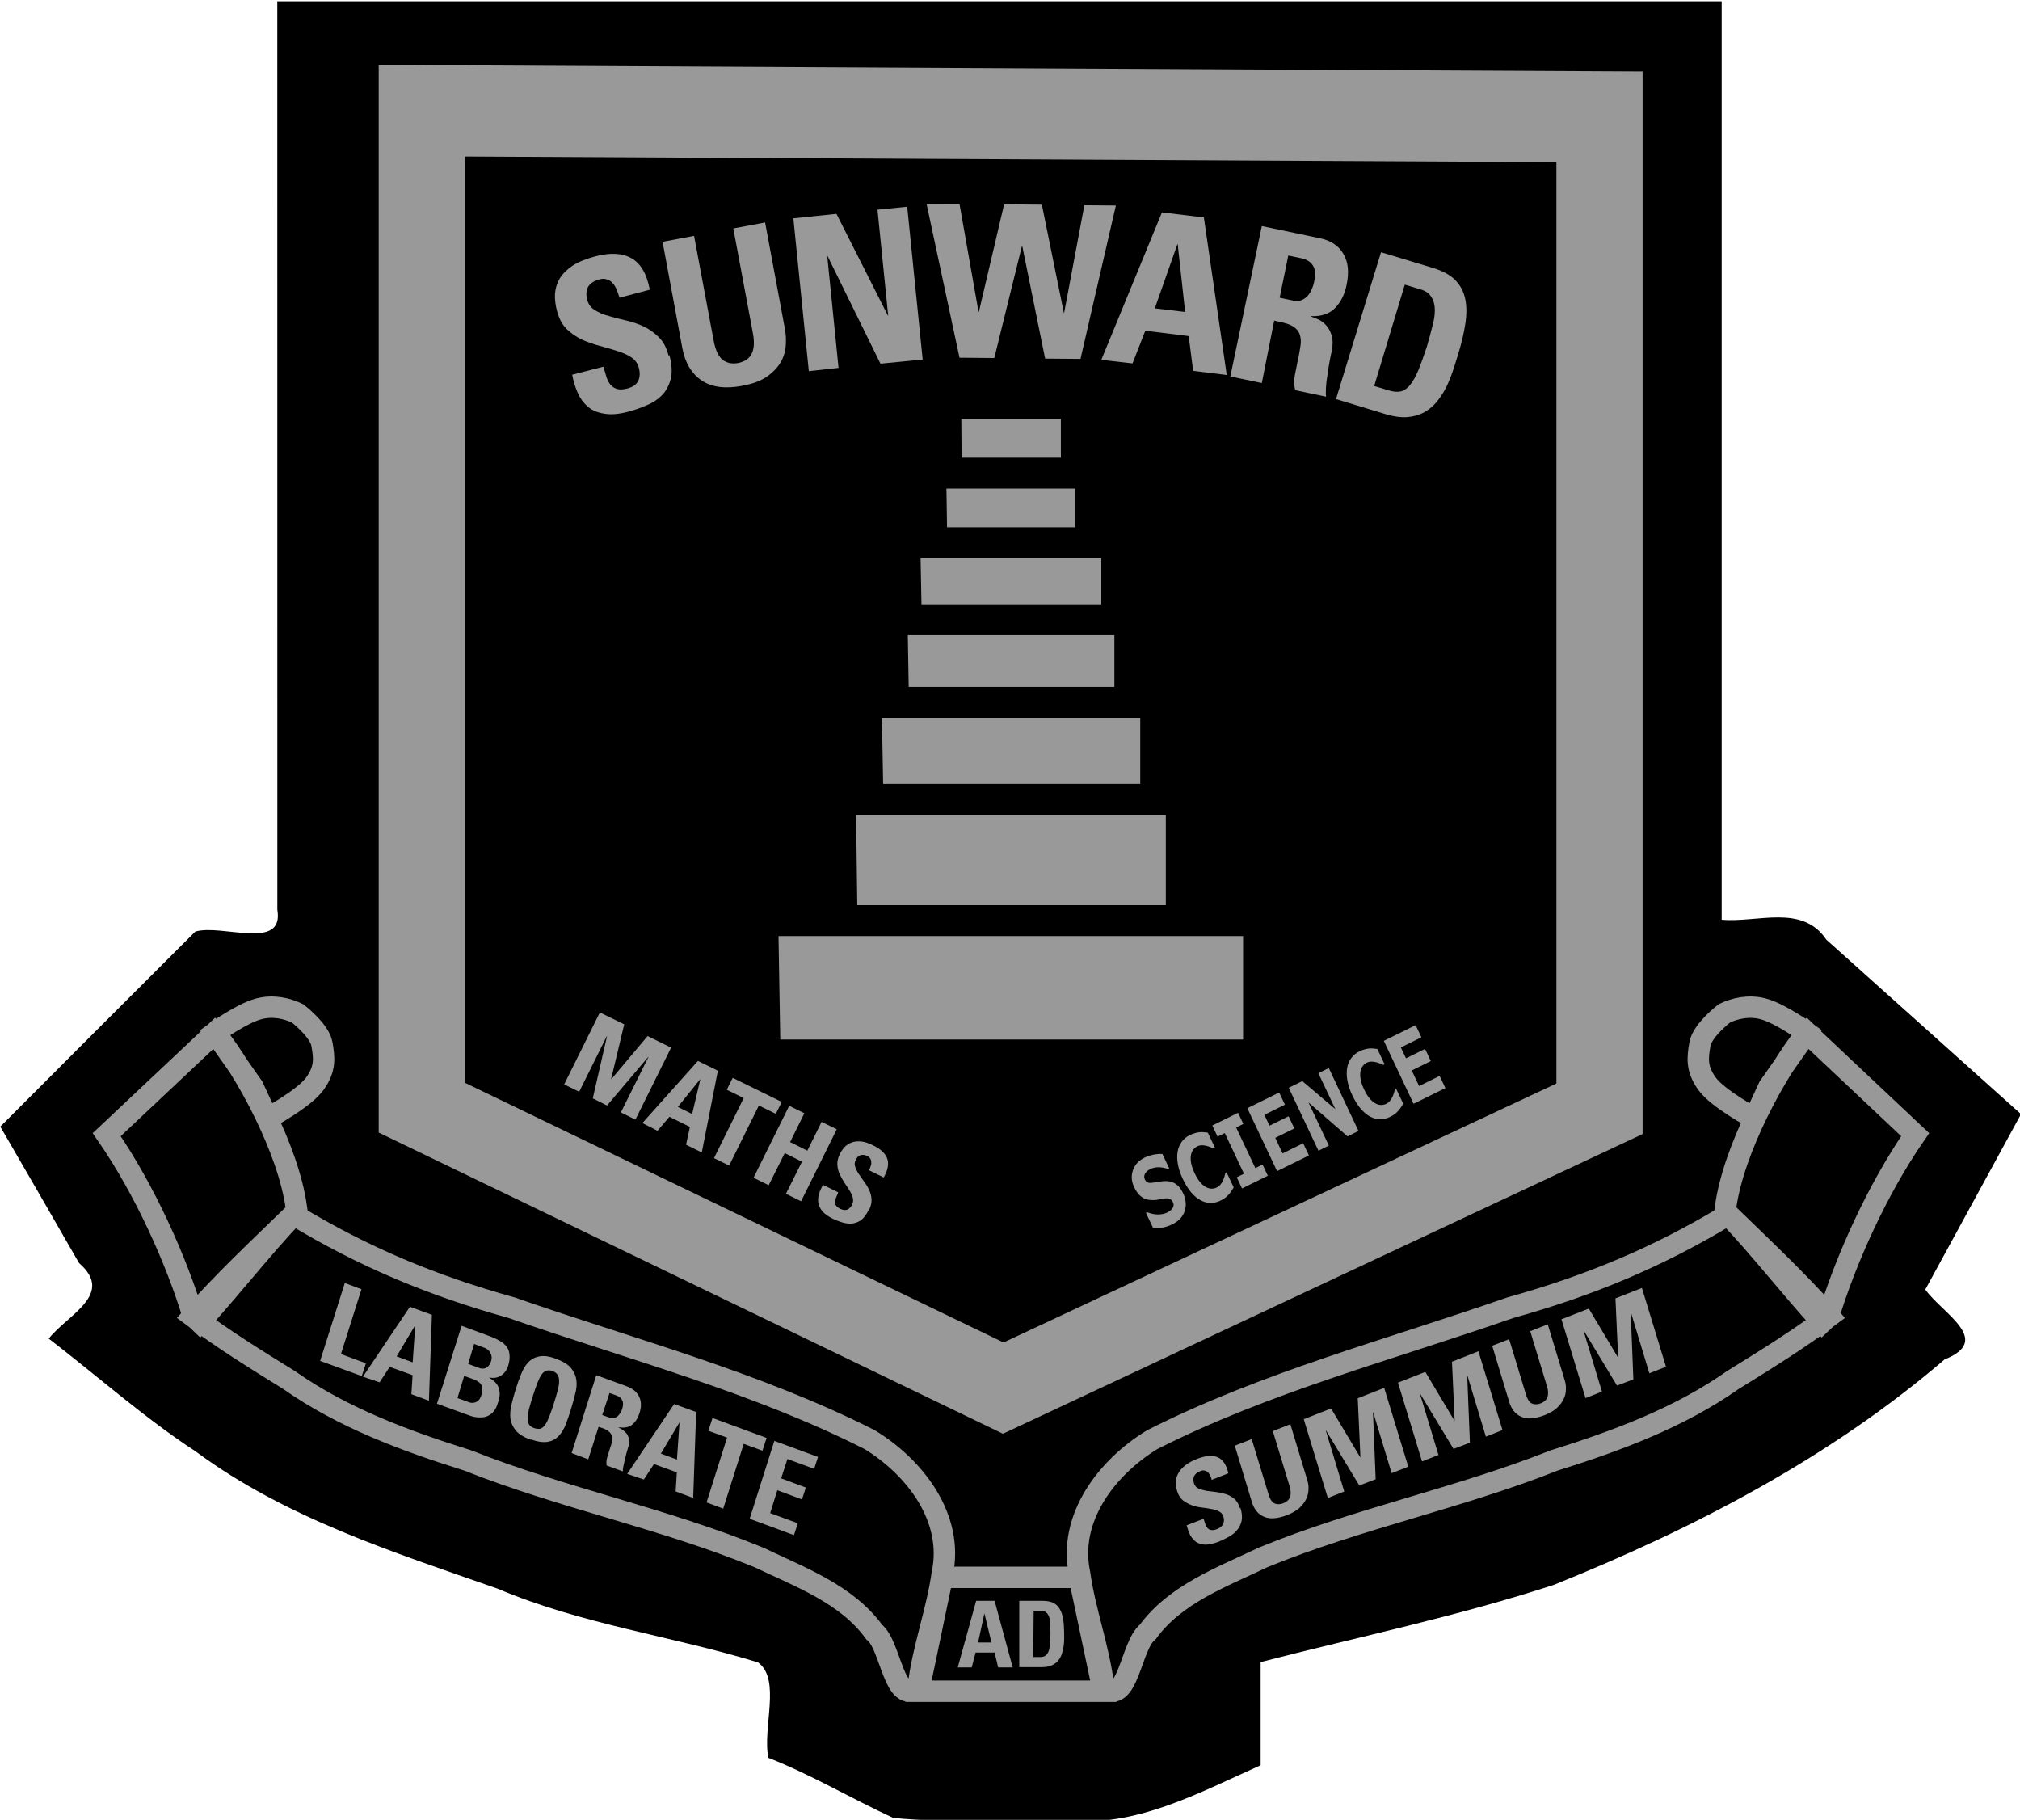 <?xml version="1.0" encoding="UTF-8" standalone="no"?>
<svg
   xmlns:dc="http://purl.org/dc/elements/1.1/"
   xmlns:cc="http://creativecommons.org/ns#"
   xmlns:rdf="http://www.w3.org/1999/02/22-rdf-syntax-ns#"
   xmlns:svg="http://www.w3.org/2000/svg"
   xmlns="http://www.w3.org/2000/svg"
   xmlns:sodipodi="http://sodipodi.sourceforge.net/DTD/sodipodi-0.dtd"
   xmlns:inkscape="http://www.inkscape.org/namespaces/inkscape"
   width="58.857mm"
   height="53.013mm"
   viewBox="0 0 58.857 53.013"
   version="1.1"
   id="svg8"
   inkscape:version="1.0.2-2 (e86c870879, 2021-01-15)"
   sodipodi:docname="SHPS_logo.svg">
  <defs
     id="defs2">
    <filter
       inkscape:label="3D Marble"
       inkscape:menu="Materials"
       inkscape:menu-tooltip="3D warped marble texture"
       height="1.5"
       y="-0.25"
       width="1.5"
       x="-0.25"
       style="color-interpolation-filters:sRGB"
       id="filter1414">
      <feGaussianBlur
         stdDeviation="4"
         result="result8"
         id="feGaussianBlur1386" />
      <feTurbulence
         seed="50"
         result="result7"
         type="turbulence"
         numOctaves="7"
         baseFrequency="0.01 0.01"
         id="feTurbulence1388" />
      <feColorMatrix
         result="result5"
         values="1 0 0 0 0 0 1 0 0 0 0 0 1 0 0 0 0 0 1.4 0 "
         id="feColorMatrix1390" />
      <feComposite
         result="result6"
         in="result5"
         operator="in"
         in2="result8"
         id="feComposite1392" />
      <feDisplacementMap
         in="result5"
         xChannelSelector="A"
         yChannelSelector="A"
         scale="100"
         result="result4"
         in2="result6"
         id="feDisplacementMap1394" />
      <feFlood
         flood-opacity="1"
         flood-color="rgb(224,224,224)"
         id="feFlood1396" />
      <feComposite
         result="result2"
         operator="atop"
         in2="result4"
         id="feComposite1398" />
      <feComposite
         in="result2"
         operator="atop"
         in2="SourceGraphic"
         result="result9"
         id="feComposite1400" />
      <feBlend
         result="fbSourceGraphic"
         mode="darken"
         in2="result9"
         id="feBlend1402" />
      <feGaussianBlur
         stdDeviation="5"
         in="fbSourceGraphic"
         result="result0"
         id="feGaussianBlur1404" />
      <feSpecularLighting
         in="result0"
         result="result1"
         lighting-color="#ffffff"
         surfaceScale="8"
         specularConstant="0.8"
         specularExponent="30"
         id="feSpecularLighting1408">
        <feDistantLight
           elevation="55"
           azimuth="235"
           id="feDistantLight1406" />
      </feSpecularLighting>
      <feComposite
         in2="fbSourceGraphic"
         in="result1"
         result="result2"
         operator="in"
         id="feComposite1410" />
      <feComposite
         in="fbSourceGraphic"
         result="result4"
         operator="arithmetic"
         k2="1"
         k3="1"
         in2="result2"
         id="feComposite1412"
         k1="0"
         k4="0" />
    </filter>
    <filter
       inkscape:label="3D Marble"
       inkscape:menu="Materials"
       inkscape:menu-tooltip="3D warped marble texture"
       height="1.5"
       y="-0.25"
       width="1.5"
       x="-0.25"
       style="color-interpolation-filters:sRGB"
       id="filter1444">
      <feGaussianBlur
         stdDeviation="4"
         result="result8"
         id="feGaussianBlur1416" />
      <feTurbulence
         seed="50"
         result="result7"
         type="turbulence"
         numOctaves="7"
         baseFrequency="0.01 0.01"
         id="feTurbulence1418" />
      <feColorMatrix
         result="result5"
         values="1 0 0 0 0 0 1 0 0 0 0 0 1 0 0 0 0 0 1.4 0 "
         id="feColorMatrix1420" />
      <feComposite
         result="result6"
         in="result5"
         operator="in"
         in2="result8"
         id="feComposite1422" />
      <feDisplacementMap
         in="result5"
         xChannelSelector="A"
         yChannelSelector="A"
         scale="100"
         result="result4"
         in2="result6"
         id="feDisplacementMap1424" />
      <feFlood
         flood-opacity="1"
         flood-color="rgb(224,224,224)"
         id="feFlood1426" />
      <feComposite
         result="result2"
         operator="atop"
         in2="result4"
         id="feComposite1428" />
      <feComposite
         in="result2"
         operator="atop"
         in2="SourceGraphic"
         result="result9"
         id="feComposite1430" />
      <feBlend
         result="fbSourceGraphic"
         mode="darken"
         in2="result9"
         id="feBlend1432" />
      <feGaussianBlur
         stdDeviation="5"
         in="fbSourceGraphic"
         result="result0"
         id="feGaussianBlur1434" />
      <feSpecularLighting
         in="result0"
         result="result1"
         lighting-color="#ffffff"
         surfaceScale="8"
         specularConstant="0.8"
         specularExponent="30"
         id="feSpecularLighting1438">
        <feDistantLight
           elevation="55"
           azimuth="235"
           id="feDistantLight1436" />
      </feSpecularLighting>
      <feComposite
         in2="fbSourceGraphic"
         in="result1"
         result="result2"
         operator="in"
         id="feComposite1440" />
      <feComposite
         in="fbSourceGraphic"
         result="result4"
         operator="arithmetic"
         k2="1"
         k3="1"
         in2="result2"
         id="feComposite1442"
         k1="0"
         k4="0" />
    </filter>
    <filter
       inkscape:label="3D Marble"
       inkscape:menu="Materials"
       inkscape:menu-tooltip="3D warped marble texture"
       height="1.5"
       y="-0.25"
       width="1.5"
       x="-0.25"
       style="color-interpolation-filters:sRGB"
       id="filter1474">
      <feGaussianBlur
         stdDeviation="4"
         result="result8"
         id="feGaussianBlur1446" />
      <feTurbulence
         seed="50"
         result="result7"
         type="turbulence"
         numOctaves="7"
         baseFrequency="0.01 0.01"
         id="feTurbulence1448" />
      <feColorMatrix
         result="result5"
         values="1 0 0 0 0 0 1 0 0 0 0 0 1 0 0 0 0 0 1.4 0 "
         id="feColorMatrix1450" />
      <feComposite
         result="result6"
         in="result5"
         operator="in"
         in2="result8"
         id="feComposite1452" />
      <feDisplacementMap
         in="result5"
         xChannelSelector="A"
         yChannelSelector="A"
         scale="100"
         result="result4"
         in2="result6"
         id="feDisplacementMap1454" />
      <feFlood
         flood-opacity="1"
         flood-color="rgb(224,224,224)"
         id="feFlood1456" />
      <feComposite
         result="result2"
         operator="atop"
         in2="result4"
         id="feComposite1458" />
      <feComposite
         in="result2"
         operator="atop"
         in2="SourceGraphic"
         result="result9"
         id="feComposite1460" />
      <feBlend
         result="fbSourceGraphic"
         mode="darken"
         in2="result9"
         id="feBlend1462" />
      <feGaussianBlur
         stdDeviation="5"
         in="fbSourceGraphic"
         result="result0"
         id="feGaussianBlur1464" />
      <feSpecularLighting
         in="result0"
         result="result1"
         lighting-color="#ffffff"
         surfaceScale="8"
         specularConstant="0.8"
         specularExponent="30"
         id="feSpecularLighting1468">
        <feDistantLight
           elevation="55"
           azimuth="235"
           id="feDistantLight1466" />
      </feSpecularLighting>
      <feComposite
         in2="fbSourceGraphic"
         in="result1"
         result="result2"
         operator="in"
         id="feComposite1470" />
      <feComposite
         in="fbSourceGraphic"
         result="result4"
         operator="arithmetic"
         k2="1"
         k3="1"
         in2="result2"
         id="feComposite1472"
         k1="0"
         k4="0" />
    </filter>
    <filter
       inkscape:label="3D Marble"
       inkscape:menu="Materials"
       inkscape:menu-tooltip="3D warped marble texture"
       height="1.5"
       y="-0.25"
       width="1.5"
       x="-0.25"
       style="color-interpolation-filters:sRGB"
       id="filter109">
      <feGaussianBlur
         stdDeviation="4"
         result="result8"
         id="feGaussianBlur81" />
      <feTurbulence
         seed="50"
         result="result7"
         type="turbulence"
         numOctaves="7"
         baseFrequency="0.01 0.01"
         id="feTurbulence83" />
      <feColorMatrix
         result="result5"
         values="1 0 0 0 0 0 1 0 0 0 0 0 1 0 0 0 0 0 1.4 0 "
         id="feColorMatrix85" />
      <feComposite
         result="result6"
         in="result5"
         operator="in"
         in2="result8"
         id="feComposite87" />
      <feDisplacementMap
         in="result5"
         xChannelSelector="A"
         yChannelSelector="A"
         scale="100"
         result="result4"
         in2="result6"
         id="feDisplacementMap89" />
      <feFlood
         flood-opacity="1"
         flood-color="rgb(224,224,224)"
         id="feFlood91" />
      <feComposite
         result="result2"
         operator="atop"
         in2="result4"
         id="feComposite93" />
      <feComposite
         in="result2"
         operator="atop"
         in2="SourceGraphic"
         result="result9"
         id="feComposite95" />
      <feBlend
         result="fbSourceGraphic"
         mode="darken"
         in2="result9"
         id="feBlend97" />
      <feGaussianBlur
         stdDeviation="5"
         in="fbSourceGraphic"
         result="result0"
         id="feGaussianBlur99" />
      <feSpecularLighting
         in="result0"
         result="result1"
         lighting-color="#ffffff"
         surfaceScale="8"
         specularConstant="0.8"
         specularExponent="30"
         id="feSpecularLighting103">
        <feDistantLight
           elevation="55"
           azimuth="235"
           id="feDistantLight101" />
      </feSpecularLighting>
      <feComposite
         in2="fbSourceGraphic"
         in="result1"
         result="result2"
         operator="in"
         id="feComposite105" />
      <feComposite
         in="fbSourceGraphic"
         result="result4"
         operator="arithmetic"
         k2="1"
         k3="1"
         in2="result2"
         id="feComposite107"
         k1="0"
         k4="0" />
    </filter>
  </defs>
  <sodipodi:namedview
     id="base"
     pagecolor="#ffffff"
     bordercolor="#666666"
     borderopacity="1.0"
     inkscape:pageopacity="0.0"
     inkscape:pageshadow="2"
     inkscape:zoom="3.0091209"
     inkscape:cx="222.32516"
     inkscape:cy="194.36183"
     inkscape:document-units="px"
     inkscape:current-layer="g212"
     inkscape:document-rotation="0"
     showgrid="false"
     inkscape:window-width="1366"
     inkscape:window-height="745"
     inkscape:window-x="-8"
     inkscape:window-y="-8"
     inkscape:window-maximized="1"
     showborder="true"
     inkscape:snap-nodes="true"
     inkscape:snap-smooth-nodes="true"
     inkscape:snap-global="false"
     fit-margin-top="0"
     fit-margin-left="0"
     fit-margin-right="0"
     fit-margin-bottom="0"
     showguides="true"
     inkscape:guide-bbox="true" />
  <g
     inkscape:label="Layer 1"
     inkscape:groupmode="layer"
     id="layer1"
     transform="translate(214.171,84.422)">
    <g
       id="g191">
      <g
         id="g212"
         transform="matrix(8.661,0,0,8.661,-996.372,-1207.967)">
        <path
           id="path859"
           style="fill:#000000;fill-opacity:1;stroke:#ff0000;stroke-width:0;stroke-linecap:butt;stroke-linejoin:miter;stroke-miterlimit:4;stroke-dasharray:none;stroke-opacity:1"
           d="m 91.248,129.729 c 1.619,0 3.238,0 4.857,0 0,1.03 0,2.06 0,3.089 0.121,0.011 0.271,-0.054 0.352,0.067 0.218,0.196 0.437,0.391 0.655,0.587 -0.107,0.197 -0.215,0.393 -0.322,0.59 0.058,0.081 0.229,0.17 0.065,0.235 -0.386,0.331 -0.844,0.569 -1.314,0.758 -0.324,0.106 -0.658,0.175 -0.987,0.26 0,0.116 0,0.232 0,0.347 -0.207,0.092 -0.421,0.211 -0.655,0.185 -0.193,-0.005 -0.391,0.011 -0.581,-0.008 -0.141,-0.065 -0.275,-0.145 -0.42,-0.202 -0.021,-0.1 0.044,-0.264 -0.035,-0.321 -0.29,-0.089 -0.594,-0.128 -0.876,-0.248 -0.351,-0.123 -0.712,-0.237 -1.015,-0.461 -0.174,-0.114 -0.33,-0.253 -0.495,-0.38 0.064,-0.081 0.223,-0.149 0.102,-0.254 -0.088,-0.153 -0.176,-0.306 -0.265,-0.459 0.219,-0.219 0.437,-0.438 0.656,-0.656 0.089,-0.027 0.3,0.067 0.276,-0.074 -4.5e-5,-1.018 -8.9e-5,-2.037 -1.34e-4,-3.055 z" />
        <path
           id="path898"
           style="color:#000000;font-style:normal;font-variant:normal;font-weight:normal;font-stretch:normal;font-size:medium;line-height:normal;font-family:sans-serif;font-variant-ligatures:normal;font-variant-position:normal;font-variant-caps:normal;font-variant-numeric:normal;font-variant-alternates:normal;font-variant-east-asian:normal;font-feature-settings:normal;font-variation-settings:normal;text-indent:0;text-align:start;text-decoration:none;text-decoration-line:none;text-decoration-style:solid;text-decoration-color:#000000;letter-spacing:normal;word-spacing:normal;text-transform:none;writing-mode:lr-tb;direction:ltr;text-orientation:mixed;dominant-baseline:auto;baseline-shift:baseline;text-anchor:start;white-space:normal;shape-padding:0;shape-margin:0;inline-size:0;clip-rule:nonzero;display:inline;overflow:visible;visibility:visible;isolation:auto;mix-blend-mode:normal;color-interpolation:sRGB;color-interpolation-filters:linearRGB;solid-color:#000000;solid-opacity:1;vector-effect:none;fill:#999999;fill-opacity:1;fill-rule:nonzero;stroke:none;stroke-width:0.179;stroke-linecap:butt;stroke-linejoin:miter;stroke-miterlimit:4;stroke-dasharray:none;stroke-dashoffset:0;stroke-opacity:1;color-rendering:auto;image-rendering:auto;shape-rendering:auto;text-rendering:auto;enable-background:accumulate;stop-color:#000000"
           d="m 91.587,129.943 v 0.146 3.445 l 2.1,1.013 2.152,-1.008 v -3.574 z m 0.291,0.308 3.671,0.019 v 3.099 l -1.86,0.871 -1.811,-0.873 z" />
        <path
           id="path20"
           style="fill:#999999;stroke:none;stroke-width:0.017;stroke-linecap:butt;stroke-linejoin:miter;stroke-miterlimit:4;stroke-dasharray:none;stroke-opacity:1"
           d="m 92.932,132.873 h 1.563 v 0.348 h -1.557 z m 0.261,-0.408 h 1.042 v 0.304 h -1.038 z m 0.087,-0.326 h 0.869 v 0.222 h -0.865 z m 0.087,-0.278 h 0.695 v 0.174 h -0.692 z m 0.043,-0.259 h 0.608 v 0.155 h -0.605 z m 0.087,-0.234 h 0.434 v 0.13 h -0.432 z m 0.05,-0.234 h 0.335 v 0.13 H 93.548 Z" />
        <path
           id="rect873"
           style="fill:none;stroke:#999999;stroke-width:0.072;stroke-miterlimit:4;stroke-dasharray:none;stroke-opacity:0.996"
           d="m 93.483,135.03 h 0.461 l 0.081,0.383 h -0.622 z m 2.909,-1.832 c 0,0 -0.09,-0.065 -0.147,-0.08 -0.048,-0.013 -0.096,-0.002 -0.131,0.015 0,0 -0.074,0.057 -0.082,0.103 -0.008,0.046 -0.013,0.083 0.024,0.134 0.037,0.051 0.159,0.116 0.159,0.116 l 0.049,-0.106 z m 0,0 0.023,0.022 0.341,0.321 v 0 c -0.128,0.185 -0.234,0.422 -0.291,0.61 l -0.022,0.021 v 0 c -0.103,-0.112 -0.213,-0.254 -0.317,-0.362 l -0.01,-0.01 0.002,-0.014 c 0.027,-0.197 0.169,-0.457 0.273,-0.587 z m -0.265,0.612 c -0.236,0.143 -0.467,0.239 -0.733,0.313 -0.404,0.141 -0.822,0.25 -1.205,0.444 -0.151,0.092 -0.284,0.263 -0.244,0.45 0.018,0.129 0.066,0.253 0.081,0.383 0.082,0.066 0.091,-0.142 0.148,-0.186 0.093,-0.128 0.25,-0.185 0.388,-0.251 0.319,-0.131 0.659,-0.199 0.979,-0.326 0.21,-0.066 0.42,-0.143 0.602,-0.271 0.11,-0.068 0.22,-0.136 0.324,-0.214 -0.108,-0.122 -0.225,-0.231 -0.339,-0.342 z m -5.091,-0.612 c 0,0 0.09,-0.065 0.147,-0.08 0.048,-0.013 0.096,-0.002 0.131,0.015 0,0 0.074,0.057 0.082,0.103 0.008,0.046 0.013,0.083 -0.024,0.134 -0.037,0.051 -0.159,0.116 -0.159,0.116 l -0.049,-0.106 z m 0,0 -0.023,0.022 -0.341,0.321 v 0 c 0.128,0.185 0.234,0.422 0.291,0.61 l 0.022,0.021 v 0 c 0.103,-0.112 0.213,-0.254 0.317,-0.362 l 0.01,-0.01 -0.002,-0.014 c -0.027,-0.197 -0.169,-0.457 -0.273,-0.587 z m 0.265,0.612 c 0.236,0.143 0.467,0.239 0.733,0.313 0.404,0.141 0.822,0.25 1.205,0.444 0.151,0.092 0.284,0.263 0.244,0.45 -0.018,0.129 -0.066,0.253 -0.081,0.383 -0.082,0.066 -0.091,-0.142 -0.148,-0.186 -0.093,-0.128 -0.25,-0.185 -0.388,-0.251 -0.319,-0.131 -0.659,-0.199 -0.979,-0.326 -0.21,-0.066 -0.42,-0.143 -0.602,-0.271 -0.11,-0.068 -0.22,-0.136 -0.324,-0.214 0.108,-0.122 0.225,-0.231 0.339,-0.342 z" />
        <path
           d="m 92.565,130.919 q 0.013,0.049 0.004,0.082 -0.009,0.033 -0.03,0.054 -0.021,0.021 -0.051,0.033 -0.03,0.013 -0.06,0.021 -0.048,0.013 -0.082,0.007 -0.033,-0.005 -0.055,-0.023 -0.022,-0.019 -0.034,-0.046 -0.013,-0.029 -0.019,-0.062 l 0.105,-0.027 q 0.005,0.018 0.01,0.034 0.005,0.016 0.014,0.027 0.009,0.01 0.022,0.014 0.014,0.004 0.036,-0.002 0.026,-0.007 0.035,-0.025 0.009,-0.019 0.002,-0.045 -0.006,-0.022 -0.026,-0.035 -0.02,-0.013 -0.047,-0.021 -0.028,-0.009 -0.058,-0.017 -0.031,-0.008 -0.06,-0.021 -0.029,-0.014 -0.052,-0.036 -0.022,-0.022 -0.032,-0.06 -0.008,-0.029 -0.007,-0.057 0.002,-0.028 0.015,-0.051 0.014,-0.024 0.043,-0.044 0.029,-0.019 0.077,-0.032 0.076,-0.02 0.122,0.006 0.047,0.026 0.062,0.106 l -0.102,0.027 q -0.004,-0.014 -0.009,-0.026 -0.005,-0.013 -0.013,-0.022 -0.008,-0.01 -0.019,-0.013 -0.011,-0.005 -0.027,-5.3e-4 -0.026,0.007 -0.037,0.024 -0.01,0.017 -0.004,0.043 0.006,0.024 0.026,0.036 0.02,0.013 0.047,0.02 0.027,0.008 0.058,0.015 0.031,0.007 0.059,0.02 0.028,0.013 0.051,0.036 0.023,0.022 0.033,0.062 z"
           style="font-style:normal;font-variant:normal;font-weight:bold;font-stretch:normal;font-size:3.44px;line-height:12.438px;font-family:'Univers 67 Condensed Bold';-inkscape-font-specification:'Univers 67 Condensed Bold, Bold';font-variant-ligatures:normal;font-variant-caps:normal;font-variant-numeric:normal;font-variant-east-asian:normal;letter-spacing:-0.178px;fill:#999999;stroke-width:0.086"
           id="path62" />
        <path
           d="m 92.887,130.473 0.067,0.36 q 0.005,0.029 0.002,0.059 -0.003,0.029 -0.019,0.055 -0.016,0.025 -0.046,0.046 -0.031,0.02 -0.079,0.029 -0.088,0.017 -0.139,-0.018 -0.05,-0.034 -0.064,-0.106 l -0.067,-0.36 0.106,-0.02 0.066,0.353 q 0.009,0.047 0.03,0.064 0.022,0.016 0.051,0.011 0.035,-0.007 0.047,-0.032 0.012,-0.025 0.004,-0.068 l -0.066,-0.353 z"
           style="font-style:normal;font-variant:normal;font-weight:bold;font-stretch:normal;font-size:3.44px;line-height:12.438px;font-family:'Univers 67 Condensed Bold';-inkscape-font-specification:'Univers 67 Condensed Bold, Bold';font-variant-ligatures:normal;font-variant-caps:normal;font-variant-numeric:normal;font-variant-east-asian:normal;letter-spacing:-0.178px;fill:#999999;stroke-width:0.086"
           id="path64" />
        <path
           d="m 93.034,130.973 -0.052,-0.514 0.145,-0.015 0.173,0.342 0.001,-1.1e-4 -0.036,-0.356 0.1,-0.01 0.052,0.514 -0.142,0.014 -0.178,-0.362 -0.001,1.1e-4 0.038,0.376 z"
           style="font-style:normal;font-variant:normal;font-weight:bold;font-stretch:normal;font-size:3.44px;line-height:12.438px;font-family:'Univers 67 Condensed Bold';-inkscape-font-specification:'Univers 67 Condensed Bold, Bold';font-variant-ligatures:normal;font-variant-caps:normal;font-variant-numeric:normal;font-variant-east-asian:normal;letter-spacing:-0.178px;fill:#999999;stroke-width:0.086"
           id="path66" />
        <path
           d="m 93.43,130.41 0.111,8.9e-4 0.064,0.363 0.001,2e-5 0.085,-0.362 0.127,0.001 0.074,0.364 0.001,2e-5 0.068,-0.362 0.106,8.9e-4 -0.119,0.516 -0.119,-0.001 -0.077,-0.379 -0.001,-2e-5 -0.093,0.377 -0.117,-0.001 z"
           style="font-style:normal;font-variant:normal;font-weight:bold;font-stretch:normal;font-size:3.44px;line-height:12.438px;font-family:'Univers 67 Condensed Bold';-inkscape-font-specification:'Univers 67 Condensed Bold, Bold';font-variant-ligatures:normal;font-variant-caps:normal;font-variant-numeric:normal;font-variant-east-asian:normal;letter-spacing:-0.178px;fill:#999999;stroke-width:0.086"
           id="path68" />
        <path
           d="m 94.275,130.546 -0.001,-1.7e-4 -0.076,0.216 0.102,0.012 z m -0.257,0.389 0.204,-0.496 0.141,0.017 0.077,0.53 -0.113,-0.014 -0.015,-0.117 -0.146,-0.018 -0.043,0.11 z"
           style="font-style:normal;font-variant:normal;font-weight:bold;font-stretch:normal;font-size:3.44px;line-height:12.438px;font-family:'Univers 67 Condensed Bold';-inkscape-font-specification:'Univers 67 Condensed Bold, Bold';font-variant-ligatures:normal;font-variant-caps:normal;font-variant-numeric:normal;font-variant-east-asian:normal;letter-spacing:-0.178px;fill:#999999;stroke-width:0.086"
           id="path70" />
        <path
           d="m 94.558,131.013 -0.106,-0.022 0.106,-0.506 0.195,0.041 q 0.055,0.011 0.079,0.052 0.025,0.04 0.011,0.106 -0.01,0.048 -0.039,0.077 -0.028,0.029 -0.081,0.027 l -3.57e-4,0.001 q 0.008,0.003 0.023,0.009 0.015,0.006 0.027,0.019 0.013,0.013 0.02,0.035 0.007,0.021 7e-6,0.056 -0.003,0.012 -0.007,0.034 -0.004,0.022 -0.007,0.045 -0.004,0.023 -0.005,0.043 -0.001,0.02 5.37e-4,0.029 l -0.104,-0.022 q -0.006,-0.025 -0.001,-0.051 0.005,-0.025 0.01,-0.05 0.005,-0.022 0.008,-0.043 0.004,-0.02 3.58e-4,-0.036 -0.003,-0.017 -0.017,-0.029 -0.013,-0.012 -0.044,-0.019 l -0.027,-0.006 z m 0.06,-0.287 0.047,0.01 q 0.015,0.003 0.027,-0.002 0.012,-0.005 0.02,-0.014 0.009,-0.01 0.014,-0.023 0.006,-0.013 0.008,-0.025 0.008,-0.036 -0.004,-0.054 -0.011,-0.018 -0.036,-0.024 l -0.047,-0.01 z"
           style="font-style:normal;font-variant:normal;font-weight:bold;font-stretch:normal;font-size:3.44px;line-height:12.438px;font-family:'Univers 67 Condensed Bold';-inkscape-font-specification:'Univers 67 Condensed Bold, Bold';font-variant-ligatures:normal;font-variant-caps:normal;font-variant-numeric:normal;font-variant-east-asian:normal;letter-spacing:-0.178px;fill:#999999;stroke-width:0.086"
           id="path72" />
        <path
           d="m 94.959,130.573 0.172,0.052 q 0.051,0.015 0.077,0.041 0.026,0.026 0.034,0.063 0.008,0.037 5.37e-4,0.085 -0.007,0.047 -0.025,0.105 -0.006,0.019 -0.014,0.045 -0.008,0.025 -0.02,0.052 -0.012,0.027 -0.03,0.051 -0.017,0.024 -0.042,0.04 -0.025,0.016 -0.059,0.02 -0.033,0.004 -0.077,-0.009 l -0.168,-0.051 z m -0.023,0.45 0.05,0.015 q 0.023,0.007 0.04,0.003 0.018,-0.005 0.032,-0.023 0.014,-0.018 0.027,-0.049 0.013,-0.032 0.028,-0.078 0.01,-0.034 0.018,-0.066 0.009,-0.031 0.009,-0.056 3.58e-4,-0.026 -0.011,-0.044 -0.01,-0.019 -0.037,-0.027 l -0.053,-0.016 z"
           style="font-style:normal;font-variant:normal;font-weight:bold;font-stretch:normal;font-size:3.44px;line-height:12.438px;font-family:'Univers 67 Condensed Bold';-inkscape-font-specification:'Univers 67 Condensed Bold, Bold';font-variant-ligatures:normal;font-variant-caps:normal;font-variant-numeric:normal;font-variant-east-asian:normal;letter-spacing:-0.178px;fill:#999999;stroke-width:0.086"
           id="path74" />
        <path
           d="m 93.625,135.152 h -5.36e-4 l -0.021,0.097 h 0.045 z m -0.09,0.181 0.062,-0.224 h 0.062 l 0.061,0.224 h -0.049 l -0.012,-0.05 h -0.064 l -0.013,0.05 z"
           style="font-style:normal;font-variant:normal;font-weight:normal;font-stretch:normal;font-size:1.731px;line-height:5.29px;font-family:'Univers 67 Condensed Bold';-inkscape-font-specification:'Univers 67 Condensed Bold, Normal';font-variant-ligatures:normal;font-variant-caps:normal;font-variant-numeric:normal;font-variant-east-asian:normal;fill:#999999;stroke-width:0.031"
           id="path152" />
        <path
           d="m 93.742,135.109 h 0.078 q 0.023,0 0.037,0.007 0.014,0.007 0.022,0.022 0.008,0.014 0.011,0.035 0.003,0.021 0.003,0.046 0,0.009 0,0.02 0,0.011 -0.002,0.024 -0.002,0.013 -0.006,0.025 -0.004,0.012 -0.012,0.022 -0.008,0.01 -0.022,0.016 -0.013,0.006 -0.033,0.006 h -0.076 z m 0.047,0.189 h 0.023 q 0.011,0 0.017,-0.004 0.007,-0.004 0.011,-0.014 0.004,-0.009 0.005,-0.024 0.002,-0.015 0.002,-0.036 0,-0.015 -5.37e-4,-0.029 -3.57e-4,-0.014 -0.003,-0.025 -0.003,-0.011 -0.01,-0.017 -0.006,-0.007 -0.019,-0.007 h -0.024 z"
           style="font-style:normal;font-variant:normal;font-weight:normal;font-stretch:normal;font-size:1.731px;line-height:5.29px;font-family:'Univers 67 Condensed Bold';-inkscape-font-specification:'Univers 67 Condensed Bold, Normal';font-variant-ligatures:normal;font-variant-caps:normal;font-variant-numeric:normal;font-variant-east-asian:normal;fill:#999999;stroke-width:0.031"
           id="path154" />
        <path
           d="m 94.486,134.796 q 0.008,0.026 0.004,0.044 -0.004,0.018 -0.016,0.032 -0.011,0.013 -0.028,0.022 -0.016,0.009 -0.033,0.016 -0.027,0.01 -0.045,0.01 -0.018,-7.1e-4 -0.031,-0.009 -0.012,-0.009 -0.02,-0.023 -0.007,-0.015 -0.012,-0.033 l 0.057,-0.022 q 0.003,0.01 0.006,0.018 0.003,0.008 0.008,0.014 0.005,0.005 0.013,0.006 0.008,0.001 0.02,-0.004 0.014,-0.006 0.019,-0.017 0.005,-0.011 5.36e-4,-0.025 -0.004,-0.012 -0.015,-0.017 -0.011,-0.006 -0.026,-0.008 -0.015,-0.003 -0.033,-0.005 -0.017,-0.002 -0.033,-0.008 -0.016,-0.006 -0.029,-0.016 -0.013,-0.011 -0.019,-0.03 -0.005,-0.015 -0.005,-0.031 3.58e-4,-0.015 0.008,-0.029 0.007,-0.014 0.023,-0.027 0.016,-0.013 0.042,-0.023 0.042,-0.016 0.068,-0.005 0.026,0.011 0.036,0.054 l -0.056,0.022 q -0.002,-0.007 -0.005,-0.014 -0.003,-0.007 -0.008,-0.011 -0.004,-0.005 -0.011,-0.006 -0.006,-0.002 -0.015,0.002 -0.014,0.005 -0.02,0.016 -0.005,0.01 -0.001,0.024 0.004,0.013 0.015,0.018 0.011,0.005 0.027,0.008 0.015,0.002 0.032,0.004 0.017,0.002 0.033,0.007 0.016,0.005 0.029,0.016 0.013,0.011 0.019,0.032 z"
           style="font-style:normal;font-variant:normal;font-weight:normal;font-stretch:normal;font-size:2.21px;line-height:5.268px;font-family:'Univers 67 Condensed Bold';-inkscape-font-specification:'Univers 67 Condensed Bold, Normal';font-variant-ligatures:normal;font-variant-caps:normal;font-variant-numeric:normal;font-variant-east-asian:normal;fill:#999999;stroke-width:0.04"
           id="path147" />
        <path
           d="m 94.654,134.515 0.057,0.188 q 0.005,0.015 0.004,0.032 -1.79e-4,0.016 -0.008,0.032 -0.007,0.015 -0.023,0.03 -0.016,0.014 -0.042,0.024 -0.048,0.018 -0.077,0.005 -0.03,-0.013 -0.041,-0.051 l -0.057,-0.188 0.057,-0.022 0.056,0.184 q 0.007,0.025 0.02,0.032 0.013,0.006 0.029,1.8e-4 0.019,-0.007 0.024,-0.022 0.005,-0.015 -0.002,-0.037 l -0.056,-0.184 z"
           style="font-style:normal;font-variant:normal;font-weight:normal;font-stretch:normal;font-size:2.21px;line-height:5.268px;font-family:'Univers 67 Condensed Bold';-inkscape-font-specification:'Univers 67 Condensed Bold, Normal';font-variant-ligatures:normal;font-variant-caps:normal;font-variant-numeric:normal;font-variant-east-asian:normal;fill:#999999;stroke-width:0.04"
           id="path149" />
        <path
           d="m 94.78,134.763 -0.081,-0.265 0.092,-0.036 0.098,0.164 7.16e-4,-3.6e-4 -0.009,-0.198 0.089,-0.035 0.081,0.265 -0.056,0.022 -0.062,-0.205 -7.15e-4,3.6e-4 0.009,0.225 -0.055,0.021 -0.112,-0.185 -7.16e-4,3.6e-4 0.062,0.205 z"
           style="font-style:normal;font-variant:normal;font-weight:normal;font-stretch:normal;font-size:2.21px;line-height:5.268px;font-family:'Univers 67 Condensed Bold';-inkscape-font-specification:'Univers 67 Condensed Bold, Normal';font-variant-ligatures:normal;font-variant-caps:normal;font-variant-numeric:normal;font-variant-east-asian:normal;fill:#999999;stroke-width:0.04"
           id="path151" />
        <path
           d="m 95.097,134.64 -0.081,-0.265 0.092,-0.036 0.098,0.164 7.16e-4,-3.6e-4 -0.009,-0.198 0.089,-0.035 0.081,0.265 -0.056,0.022 -0.062,-0.205 -7.16e-4,3.6e-4 0.009,0.225 -0.055,0.021 -0.112,-0.185 -7.15e-4,3.5e-4 0.062,0.205 z"
           style="font-style:normal;font-variant:normal;font-weight:normal;font-stretch:normal;font-size:2.21px;line-height:5.268px;font-family:'Univers 67 Condensed Bold';-inkscape-font-specification:'Univers 67 Condensed Bold, Normal';font-variant-ligatures:normal;font-variant-caps:normal;font-variant-numeric:normal;font-variant-east-asian:normal;fill:#999999;stroke-width:0.04"
           id="path153" />
        <path
           d="m 95.52,134.179 0.057,0.188 q 0.005,0.015 0.004,0.032 -1.78e-4,0.016 -0.008,0.032 -0.007,0.015 -0.023,0.03 -0.016,0.014 -0.042,0.024 -0.048,0.018 -0.077,0.005 -0.03,-0.013 -0.041,-0.051 l -0.057,-0.188 0.057,-0.022 0.056,0.184 q 0.007,0.025 0.02,0.032 0.013,0.006 0.029,1.8e-4 0.019,-0.007 0.024,-0.022 0.005,-0.015 -0.002,-0.037 l -0.056,-0.184 z"
           style="font-style:normal;font-variant:normal;font-weight:normal;font-stretch:normal;font-size:2.21px;line-height:5.268px;font-family:'Univers 67 Condensed Bold';-inkscape-font-specification:'Univers 67 Condensed Bold, Normal';font-variant-ligatures:normal;font-variant-caps:normal;font-variant-numeric:normal;font-variant-east-asian:normal;fill:#999999;stroke-width:0.04"
           id="path155" />
        <path
           d="m 95.647,134.427 -0.081,-0.265 0.092,-0.036 0.098,0.164 7.15e-4,-3.5e-4 -0.009,-0.198 0.089,-0.035 0.081,0.265 -0.056,0.022 -0.062,-0.205 -7.16e-4,3.5e-4 0.009,0.225 -0.055,0.021 -0.112,-0.185 -7.15e-4,3.5e-4 0.062,0.205 z"
           style="font-style:normal;font-variant:normal;font-weight:normal;font-stretch:normal;font-size:2.21px;line-height:5.268px;font-family:'Univers 67 Condensed Bold';-inkscape-font-specification:'Univers 67 Condensed Bold, Normal';font-variant-ligatures:normal;font-variant-caps:normal;font-variant-numeric:normal;font-variant-east-asian:normal;fill:#999999;stroke-width:0.04"
           id="path157" />
        <path
           d="m 91.39,134.302 0.083,-0.262 0.056,0.021 -0.069,0.218 0.084,0.031 -0.014,0.043 z"
           style="font-style:normal;font-variant:normal;font-weight:normal;font-stretch:normal;font-size:2.172px;line-height:5.175px;font-family:'Univers 67 Condensed Bold';-inkscape-font-specification:'Univers 67 Condensed Bold, Normal';font-variant-ligatures:normal;font-variant-caps:normal;font-variant-numeric:normal;font-variant-east-asian:normal;fill:#999999;stroke-width:0.039"
           id="path130" />
        <path
           d="m 91.71,134.183 -6.79e-4,-1.8e-4 -0.062,0.104 0.054,0.02 z m -0.176,0.172 0.158,-0.235 0.074,0.027 -0.01,0.289 -0.059,-0.022 0.004,-0.064 -0.077,-0.028 -0.034,0.052 z"
           style="font-style:normal;font-variant:normal;font-weight:normal;font-stretch:normal;font-size:2.172px;line-height:5.175px;font-family:'Univers 67 Condensed Bold';-inkscape-font-specification:'Univers 67 Condensed Bold, Normal';font-variant-ligatures:normal;font-variant-caps:normal;font-variant-numeric:normal;font-variant-east-asian:normal;fill:#999999;stroke-width:0.039"
           id="path132" />
        <path
           d="m 91.783,134.446 0.083,-0.262 0.1,0.037 q 0.016,0.006 0.029,0.014 0.014,0.008 0.022,0.019 0.009,0.011 0.01,0.027 0.002,0.015 -0.004,0.036 -0.007,0.023 -0.024,0.034 -0.016,0.011 -0.04,0.007 l -2.15e-4,7.1e-4 q 0.014,0.008 0.022,0.017 0.008,0.009 0.011,0.02 0.003,0.011 0.002,0.023 -0.001,0.012 -0.006,0.025 -0.005,0.017 -0.013,0.027 -0.008,0.01 -0.018,0.015 -0.009,0.005 -0.02,0.006 -0.01,10e-4 -0.02,-1.7e-4 -0.01,-0.001 -0.019,-0.004 -0.008,-0.003 -0.014,-0.005 z m 0.105,-0.134 0.038,0.014 q 0.004,0.002 0.01,0.002 0.006,9e-5 0.011,-0.002 0.006,-0.002 0.01,-0.008 0.005,-0.005 0.008,-0.015 0.005,-0.015 -0.002,-0.027 -0.006,-0.013 -0.02,-0.018 l -0.035,-0.013 z m -0.036,0.115 0.031,0.011 q 0.004,0.002 0.011,0.004 0.007,0.002 0.014,3.6e-4 0.007,-0.001 0.014,-0.007 0.007,-0.006 0.011,-0.02 0.005,-0.017 4.65e-4,-0.03 -0.005,-0.013 -0.026,-0.021 l -0.033,-0.012 z"
           style="font-style:normal;font-variant:normal;font-weight:normal;font-stretch:normal;font-size:2.172px;line-height:5.175px;font-family:'Univers 67 Condensed Bold';-inkscape-font-specification:'Univers 67 Condensed Bold, Normal';font-variant-ligatures:normal;font-variant-caps:normal;font-variant-numeric:normal;font-variant-east-asian:normal;fill:#999999;stroke-width:0.039"
           id="path134" />
        <path
           d="m 92.098,134.567 q -0.035,-0.013 -0.05,-0.031 -0.015,-0.019 -0.018,-0.041 -0.002,-0.022 0.004,-0.047 0.006,-0.025 0.014,-0.051 0.008,-0.026 0.018,-0.05 0.009,-0.024 0.024,-0.04 0.015,-0.016 0.037,-0.02 0.023,-0.005 0.057,0.008 0.035,0.013 0.05,0.031 0.015,0.018 0.018,0.04 0.003,0.022 -0.004,0.047 -0.006,0.025 -0.014,0.051 -0.008,0.026 -0.017,0.05 -0.009,0.024 -0.024,0.04 -0.015,0.016 -0.037,0.02 -0.023,0.004 -0.057,-0.008 z m 0.012,-0.039 q 0.012,0.004 0.021,0.002 0.009,-0.003 0.016,-0.013 0.007,-0.01 0.014,-0.028 0.007,-0.018 0.015,-0.043 0.008,-0.025 0.013,-0.044 0.005,-0.019 0.005,-0.032 -2.3e-5,-0.013 -0.005,-0.021 -0.005,-0.008 -0.017,-0.013 -0.012,-0.004 -0.021,-0.001 -0.009,0.003 -0.016,0.013 -0.007,0.01 -0.014,0.028 -0.007,0.018 -0.015,0.043 -0.008,0.025 -0.013,0.044 -0.005,0.019 -0.005,0.032 2.5e-5,0.013 0.005,0.021 0.005,0.008 0.017,0.012 z"
           style="font-style:normal;font-variant:normal;font-weight:normal;font-stretch:normal;font-size:2.172px;line-height:5.175px;font-family:'Univers 67 Condensed Bold';-inkscape-font-specification:'Univers 67 Condensed Bold, Normal';font-variant-ligatures:normal;font-variant-caps:normal;font-variant-numeric:normal;font-variant-east-asian:normal;fill:#999999;stroke-width:0.039"
           id="path136" />
        <path
           d="m 92.292,134.633 -0.056,-0.021 0.083,-0.262 0.104,0.038 q 0.029,0.011 0.04,0.034 0.012,0.024 8.95e-4,0.057 -0.008,0.025 -0.025,0.038 -0.017,0.013 -0.045,0.008 l -1.79e-4,7.2e-4 q 0.004,0.002 0.012,0.007 0.008,0.005 0.014,0.012 0.007,0.008 0.009,0.02 0.003,0.012 -0.003,0.03 -0.002,0.006 -0.005,0.017 -0.003,0.011 -0.006,0.024 -0.003,0.012 -0.005,0.023 -0.002,0.011 -0.001,0.015 l -0.055,-0.02 q -0.002,-0.014 0.002,-0.027 0.004,-0.013 0.008,-0.026 0.004,-0.012 0.007,-0.022 0.003,-0.011 0.002,-0.019 -7.16e-4,-0.009 -0.008,-0.017 -0.007,-0.008 -0.023,-0.014 l -0.015,-0.005 z m 0.047,-0.149 0.025,0.009 q 0.008,0.003 0.015,0.001 0.007,-0.002 0.012,-0.006 0.005,-0.005 0.009,-0.011 0.004,-0.006 0.006,-0.013 0.006,-0.019 5.37e-4,-0.029 -0.005,-0.011 -0.018,-0.016 l -0.025,-0.009 z"
           style="font-style:normal;font-variant:normal;font-weight:normal;font-stretch:normal;font-size:2.172px;line-height:5.175px;font-family:'Univers 67 Condensed Bold';-inkscape-font-specification:'Univers 67 Condensed Bold, Normal';font-variant-ligatures:normal;font-variant-caps:normal;font-variant-numeric:normal;font-variant-east-asian:normal;fill:#999999;stroke-width:0.039"
           id="path138" />
        <path
           d="m 92.599,134.51 -7.16e-4,-1.8e-4 -0.062,0.104 0.054,0.02 z m -0.176,0.172 0.158,-0.235 0.074,0.027 -0.01,0.289 -0.059,-0.022 0.004,-0.064 -0.077,-0.028 -0.034,0.052 z"
           style="font-style:normal;font-variant:normal;font-weight:normal;font-stretch:normal;font-size:2.172px;line-height:5.175px;font-family:'Univers 67 Condensed Bold';-inkscape-font-specification:'Univers 67 Condensed Bold, Normal';font-variant-ligatures:normal;font-variant-caps:normal;font-variant-numeric:normal;font-variant-east-asian:normal;fill:#999999;stroke-width:0.039"
           id="path140" />
        <path
           d="m 92.892,134.561 -0.014,0.043 -0.063,-0.023 -0.069,0.218 -0.056,-0.021 0.069,-0.218 -0.063,-0.023 0.014,-0.043 z"
           style="font-style:normal;font-variant:normal;font-weight:normal;font-stretch:normal;font-size:2.172px;line-height:5.175px;font-family:'Univers 67 Condensed Bold';-inkscape-font-specification:'Univers 67 Condensed Bold, Normal';font-variant-ligatures:normal;font-variant-caps:normal;font-variant-numeric:normal;font-variant-east-asian:normal;fill:#999999;stroke-width:0.039"
           id="path142" />
        <path
           d="m 92.835,134.833 0.083,-0.262 0.147,0.054 -0.013,0.04 -0.09,-0.033 -0.021,0.065 0.083,0.031 -0.013,0.04 -0.083,-0.031 -0.024,0.077 0.093,0.034 -0.013,0.04 z"
           style="font-style:normal;font-variant:normal;font-weight:normal;font-stretch:normal;font-size:2.172px;line-height:5.175px;font-family:'Univers 67 Condensed Bold';-inkscape-font-specification:'Univers 67 Condensed Bold, Normal';font-variant-ligatures:normal;font-variant-caps:normal;font-variant-numeric:normal;font-variant-east-asian:normal;fill:#999999;stroke-width:0.039"
           id="path144" />
        <path
           d="m 92.211,133.372 0.12,-0.242 0.082,0.04 -0.044,0.184 7.15e-4,3.6e-4 0.122,-0.145 0.079,0.039 -0.12,0.242 -0.049,-0.024 0.093,-0.187 -5.37e-4,-3.5e-4 -0.139,0.164 -0.048,-0.024 0.048,-0.209 -7.15e-4,-3.5e-4 -0.093,0.187 z"
           style="font-style:normal;font-variant:normal;font-weight:normal;font-stretch:normal;font-size:2.153px;line-height:5.13px;font-family:'Univers 67 Condensed Bold';-inkscape-font-specification:'Univers 67 Condensed Bold, Normal';font-variant-ligatures:normal;font-variant-caps:normal;font-variant-numeric:normal;font-variant-east-asian:normal;white-space:pre;fill:#999999;stroke-width:0.037"
           id="path115" />
        <path
           d="m 92.669,133.355 -5.37e-4,-3.5e-4 -0.075,0.093 0.048,0.024 z m -0.195,0.147 0.187,-0.209 0.067,0.033 -0.054,0.275 -0.053,-0.026 0.013,-0.06 -0.069,-0.034 -0.04,0.047 z"
           style="font-style:normal;font-variant:normal;font-weight:normal;font-stretch:normal;font-size:2.153px;line-height:5.13px;font-family:'Univers 67 Condensed Bold';-inkscape-font-specification:'Univers 67 Condensed Bold, Normal';font-variant-ligatures:normal;font-variant-caps:normal;font-variant-numeric:normal;font-variant-east-asian:normal;white-space:pre;fill:#999999;stroke-width:0.037"
           id="path117" />
        <path
           d="m 92.943,133.431 -0.02,0.04 -0.057,-0.028 -0.1,0.202 -0.051,-0.025 0.1,-0.202 -0.057,-0.028 0.02,-0.04 z"
           style="font-style:normal;font-variant:normal;font-weight:normal;font-stretch:normal;font-size:2.153px;line-height:5.13px;font-family:'Univers 67 Condensed Bold';-inkscape-font-specification:'Univers 67 Condensed Bold, Normal';font-variant-ligatures:normal;font-variant-caps:normal;font-variant-numeric:normal;font-variant-east-asian:normal;white-space:pre;fill:#999999;stroke-width:0.037"
           id="path119" />
        <path
           d="m 93.029,133.595 0.048,-0.097 0.051,0.025 -0.12,0.242 -0.051,-0.025 0.054,-0.108 -0.058,-0.029 -0.054,0.108 -0.051,-0.025 0.12,-0.242 0.051,0.025 -0.048,0.097 z"
           style="font-style:normal;font-variant:normal;font-weight:normal;font-stretch:normal;font-size:2.153px;line-height:5.13px;font-family:'Univers 67 Condensed Bold';-inkscape-font-specification:'Univers 67 Condensed Bold, Normal';font-variant-ligatures:normal;font-variant-caps:normal;font-variant-numeric:normal;font-variant-east-asian:normal;white-space:pre;fill:#999999;stroke-width:0.037"
           id="path121" />
        <path
           d="m 93.235,133.795 q -0.012,0.024 -0.026,0.034 -0.015,0.01 -0.031,0.011 -0.016,0.001 -0.032,-0.004 -0.016,-0.005 -0.031,-0.012 -0.024,-0.012 -0.035,-0.025 -0.011,-0.013 -0.014,-0.028 -0.002,-0.015 0.002,-0.03 0.005,-0.016 0.014,-0.031 l 0.051,0.025 q -0.004,0.009 -0.007,0.017 -0.003,0.008 -0.004,0.015 -1.38e-4,0.007 0.004,0.013 0.004,0.006 0.015,0.011 0.013,0.006 0.023,0.002 0.01,-0.005 0.016,-0.017 0.005,-0.011 0.002,-0.023 -0.003,-0.012 -0.011,-0.024 -0.008,-0.013 -0.017,-0.026 -0.009,-0.014 -0.016,-0.029 -0.007,-0.015 -0.008,-0.032 -0.001,-0.016 0.008,-0.035 0.007,-0.014 0.017,-0.025 0.01,-0.01 0.024,-0.015 0.014,-0.005 0.032,-0.003 0.018,0.002 0.041,0.014 0.037,0.018 0.046,0.044 0.009,0.026 -0.012,0.063 l -0.049,-0.024 q 0.003,-0.007 0.005,-0.014 0.003,-0.007 0.002,-0.013 3.58e-4,-0.007 -0.003,-0.012 -0.003,-0.006 -0.01,-0.009 -0.012,-0.006 -0.023,-0.003 -0.01,0.003 -0.016,0.016 -0.006,0.011 -0.002,0.023 0.004,0.012 0.012,0.024 0.008,0.012 0.018,0.026 0.01,0.013 0.017,0.028 0.007,0.015 0.008,0.031 0.001,0.017 -0.008,0.036 z"
           style="font-style:normal;font-variant:normal;font-weight:normal;font-stretch:normal;font-size:2.153px;line-height:5.13px;font-family:'Univers 67 Condensed Bold';-inkscape-font-specification:'Univers 67 Condensed Bold, Normal';font-variant-ligatures:normal;font-variant-caps:normal;font-variant-numeric:normal;font-variant-east-asian:normal;white-space:pre;fill:#999999;stroke-width:0.037"
           id="path123" />
        <g
           aria-label="SCIENCE"
           transform="matrix(-0.052,-0.11,0.077,-0.038,89.172,149.564)"
           id="text141"
           style="font-style:normal;font-variant:normal;font-weight:bold;font-stretch:normal;font-size:2.646px;line-height:6.305px;font-family:sans-serif;-inkscape-font-specification:'sans-serif, Bold';font-variant-ligatures:normal;font-variant-caps:normal;font-variant-numeric:normal;font-variant-east-asian:normal;white-space:pre;shape-inside:url(#path898);fill:#999999;stroke-width:0.265">
          <path
             d="m 98.029,132.709 q -0.284,0 -0.463,-0.242 -0.177,-0.24 -0.177,-0.654 0,-0.239 0.041,-0.417 0.043,-0.177 0.107,-0.332 h 0.461 v 0.054 q -0.123,0.154 -0.189,0.344 -0.066,0.191 -0.066,0.367 0,0.045 0.008,0.119 0.008,0.074 0.026,0.12 0.023,0.057 0.058,0.093 0.035,0.037 0.103,0.037 0.063,0 0.109,-0.054 0.047,-0.053 0.071,-0.156 0.026,-0.109 0.048,-0.23 0.023,-0.12 0.058,-0.226 0.079,-0.243 0.213,-0.35 0.136,-0.106 0.336,-0.106 0.269,0 0.438,0.24 0.171,0.242 0.171,0.62 0,0.19 -0.037,0.375 -0.036,0.186 -0.092,0.322 h -0.443 v -0.053 q 0.093,-0.116 0.155,-0.286 0.063,-0.168 0.063,-0.344 0,-0.062 -0.009,-0.124 -0.008,-0.061 -0.031,-0.118 -0.019,-0.05 -0.059,-0.087 -0.039,-0.036 -0.089,-0.036 -0.076,0 -0.118,0.058 -0.04,0.058 -0.074,0.22 -0.022,0.106 -0.043,0.203 -0.021,0.098 -0.057,0.211 -0.072,0.221 -0.198,0.326 -0.124,0.106 -0.323,0.106 z"
             id="path156" />
          <path
             d="m 97.387,133.919 q 0,-0.214 0.063,-0.397 0.063,-0.181 0.189,-0.311 0.125,-0.13 0.313,-0.203 0.187,-0.071 0.433,-0.071 0.229,0 0.415,0.069 0.186,0.069 0.319,0.199 0.128,0.125 0.198,0.31 0.07,0.186 0.07,0.406 0,0.121 -0.014,0.218 -0.013,0.098 -0.035,0.181 -0.025,0.087 -0.056,0.156 -0.03,0.071 -0.056,0.124 h -0.466 v -0.057 q 0.031,-0.036 0.074,-0.092 0.043,-0.054 0.084,-0.124 0.041,-0.071 0.07,-0.154 0.028,-0.083 0.028,-0.177 0,-0.105 -0.034,-0.199 -0.032,-0.094 -0.109,-0.174 -0.074,-0.076 -0.195,-0.124 -0.121,-0.046 -0.295,-0.046 -0.181,0 -0.302,0.05 -0.121,0.052 -0.191,0.129 -0.071,0.079 -0.102,0.176 -0.03,0.097 -0.03,0.191 0,0.09 0.027,0.178 0.027,0.089 0.074,0.164 0.037,0.063 0.08,0.118 0.043,0.054 0.074,0.089 v 0.052 h -0.46 q -0.032,-0.072 -0.061,-0.138 -0.028,-0.066 -0.049,-0.138 -0.027,-0.094 -0.041,-0.177 -0.014,-0.083 -0.014,-0.227 z"
             id="path158" />
          <path
             d="m 97.425,136.004 v -1.127 h 0.341 v 0.315 h 1.242 v -0.315 h 0.341 v 1.127 h -0.341 v -0.315 h -1.242 v 0.315 z"
             id="path160" />
          <path
             d="m 97.425,137.799 v -1.391 h 1.924 v 1.391 h -0.372 v -0.898 h -0.332 v 0.833 h -0.372 v -0.833 H 97.797 v 0.898 z"
             id="path162" />
          <path
             d="m 97.425,139.965 v -0.478 l 1.32,-0.816 H 97.425 v -0.455 h 1.924 v 0.593 l -1.102,0.702 h 1.102 v 0.455 z"
             id="path164" />
          <path
             d="m 97.387,141.325 q 0,-0.214 0.063,-0.397 0.063,-0.181 0.189,-0.311 0.125,-0.13 0.313,-0.203 0.187,-0.071 0.433,-0.071 0.229,0 0.415,0.069 0.186,0.069 0.319,0.199 0.128,0.125 0.198,0.31 0.07,0.186 0.07,0.406 0,0.121 -0.014,0.218 -0.013,0.098 -0.035,0.181 -0.025,0.087 -0.056,0.156 -0.03,0.071 -0.056,0.124 h -0.466 v -0.057 q 0.031,-0.036 0.074,-0.092 0.043,-0.054 0.084,-0.124 0.041,-0.071 0.07,-0.154 0.028,-0.083 0.028,-0.177 0,-0.105 -0.034,-0.199 -0.032,-0.094 -0.109,-0.174 -0.074,-0.076 -0.195,-0.124 -0.121,-0.046 -0.295,-0.046 -0.181,0 -0.302,0.05 -0.121,0.052 -0.191,0.129 -0.071,0.079 -0.102,0.176 -0.03,0.097 -0.03,0.191 0,0.09 0.027,0.178 0.027,0.089 0.074,0.164 0.037,0.063 0.08,0.118 0.043,0.054 0.074,0.089 v 0.052 h -0.46 q -0.032,-0.072 -0.061,-0.138 -0.028,-0.066 -0.049,-0.138 -0.027,-0.094 -0.041,-0.177 -0.014,-0.083 -0.014,-0.227 z"
             id="path166" />
          <path
             d="m 97.425,143.762 v -1.391 h 1.924 v 1.391 h -0.372 v -0.898 h -0.332 v 0.833 h -0.372 v -0.833 H 97.797 v 0.898 z"
             id="path168" />
        </g>
      </g>
    </g>
  </g>
</svg>
